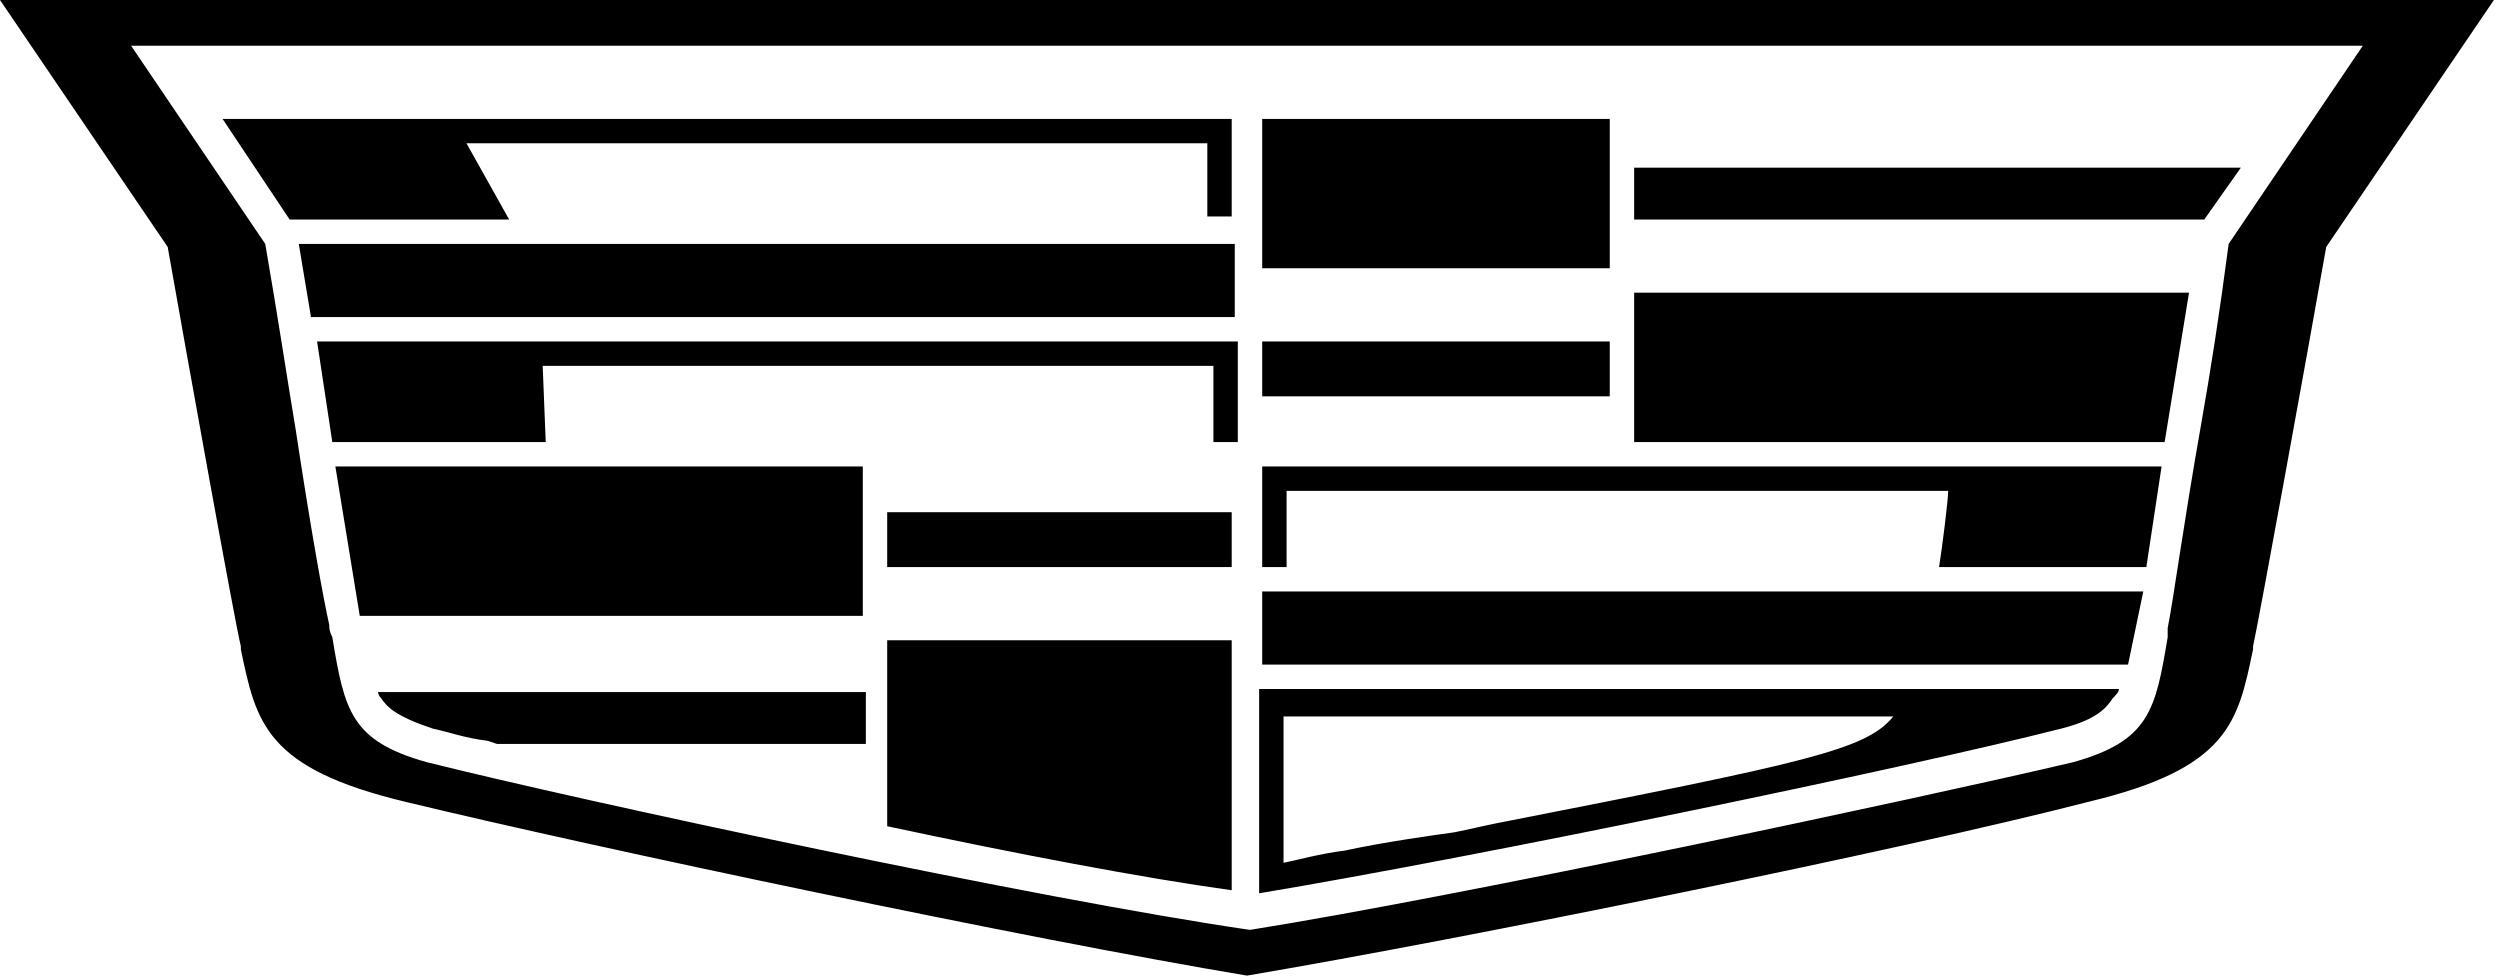 <?xml version="1.0" encoding="utf-8"?>
<!-- Generator: Adobe Illustrator 27.1.0, SVG Export Plug-In . SVG Version: 6.00 Build 0)  -->
<svg version="1.1" id="Capa_1" xmlns="http://www.w3.org/2000/svg" xmlns:xlink="http://www.w3.org/1999/xlink" x="0px" y="0px"
	 viewBox="0 0 82 32" style="enable-background:new 0 0 82 32;" xml:space="preserve">
<style type="text/css">
	.st0{fill-rule:evenodd;clip-rule:evenodd;}
</style>
<path class="st0" d="M76.3,8.1L81.8,0H0l5.5,8.1c0.6,3.4,2.2,12.3,2.4,13.1l0,0.1c0.5,2.4,0.8,3.9,5.4,5c6.2,1.5,20.4,4.5,27.6,5.7
	c7.1-1.2,21.4-4.1,27.6-5.7c4.6-1.1,4.9-2.6,5.4-5l0-0.1C74.1,20.3,75.7,11.5,76.3,8.1z M9.5,7.2h7.2l-1.4-2.5h24.3v2.4h0.8V3.9H7.3
	L9.5,7.2z M10.2,10.4h30.3V8H9.8L10.2,10.4z M17.9,14.5h-7l-0.5-3.3h30.2v3.3h-0.8V12h-22L17.9,14.5z M40.5,18.6H29.1l0-1.8h11.3
	V18.6z M41.4,3.9h11.4l0,4.9H41.4V3.9z M12.5,22.9c0.2,0.3,0.5,0.6,1.7,1c0.5,0.1,1,0.3,1.8,0.4l0.3,0.1h12.1v-1.7h-16
	C12.4,22.7,12.4,22.8,12.5,22.9L12.5,22.9z M28.3,20.2H11.8L11,15.3h17.3V20.2z M29.1,27.1c4.2,0.9,8.4,1.7,11.3,2.1V21H29.1V27.1z
	 M71,14.5H53.6V9.6h18.2L71,14.5z M53.6,5.5v1.7l18.7,0l1.2-1.7H53.6z M77.5,1.5H4.3L8.7,8c0.4,2.3,0.7,4.3,1,6.1l0,0l0,0
	c0.5,3.3,0.9,5.5,1.1,6.4c0,0.1,0,0.2,0.1,0.4l0,0l0,0l0,0c0.4,2.4,0.6,3.4,3.1,4.1c5.2,1.3,20.1,4.5,27,5.5
	c6.9-1.1,21.9-4.3,27-5.5c2.5-0.7,2.7-1.7,3.1-4.1l0-0.2l0-0.1c0.2-1,0.5-3.3,1.1-6.7c0.3-1.7,0.6-3.6,0.9-5.9L77.5,1.5z M42.2,18.6
	h-0.8v-3.3h29.5l-0.5,3.3h-6.8c0.1-0.6,0.3-2.2,0.3-2.5H42.2V18.6z M41.4,21.8h28.4l0.5-2.4H41.4V21.8z M41.4,11.2h11.4v1.8H41.4
	V11.2z M41.4,22.6h28.1c0,0.1-0.1,0.2-0.2,0.3c-0.2,0.3-0.5,0.7-1.7,1c-5.1,1.3-19.1,4.2-26.3,5.4V22.6z M44.1,27.9
	c-0.8,0.1-1.5,0.3-2,0.4v-4.8h20c-0.9,1.1-2.8,1.5-13,3.5c-0.5,0.1-0.9,0.2-1.4,0.3C47,27.4,45.5,27.6,44.1,27.9z"/>
</svg>

